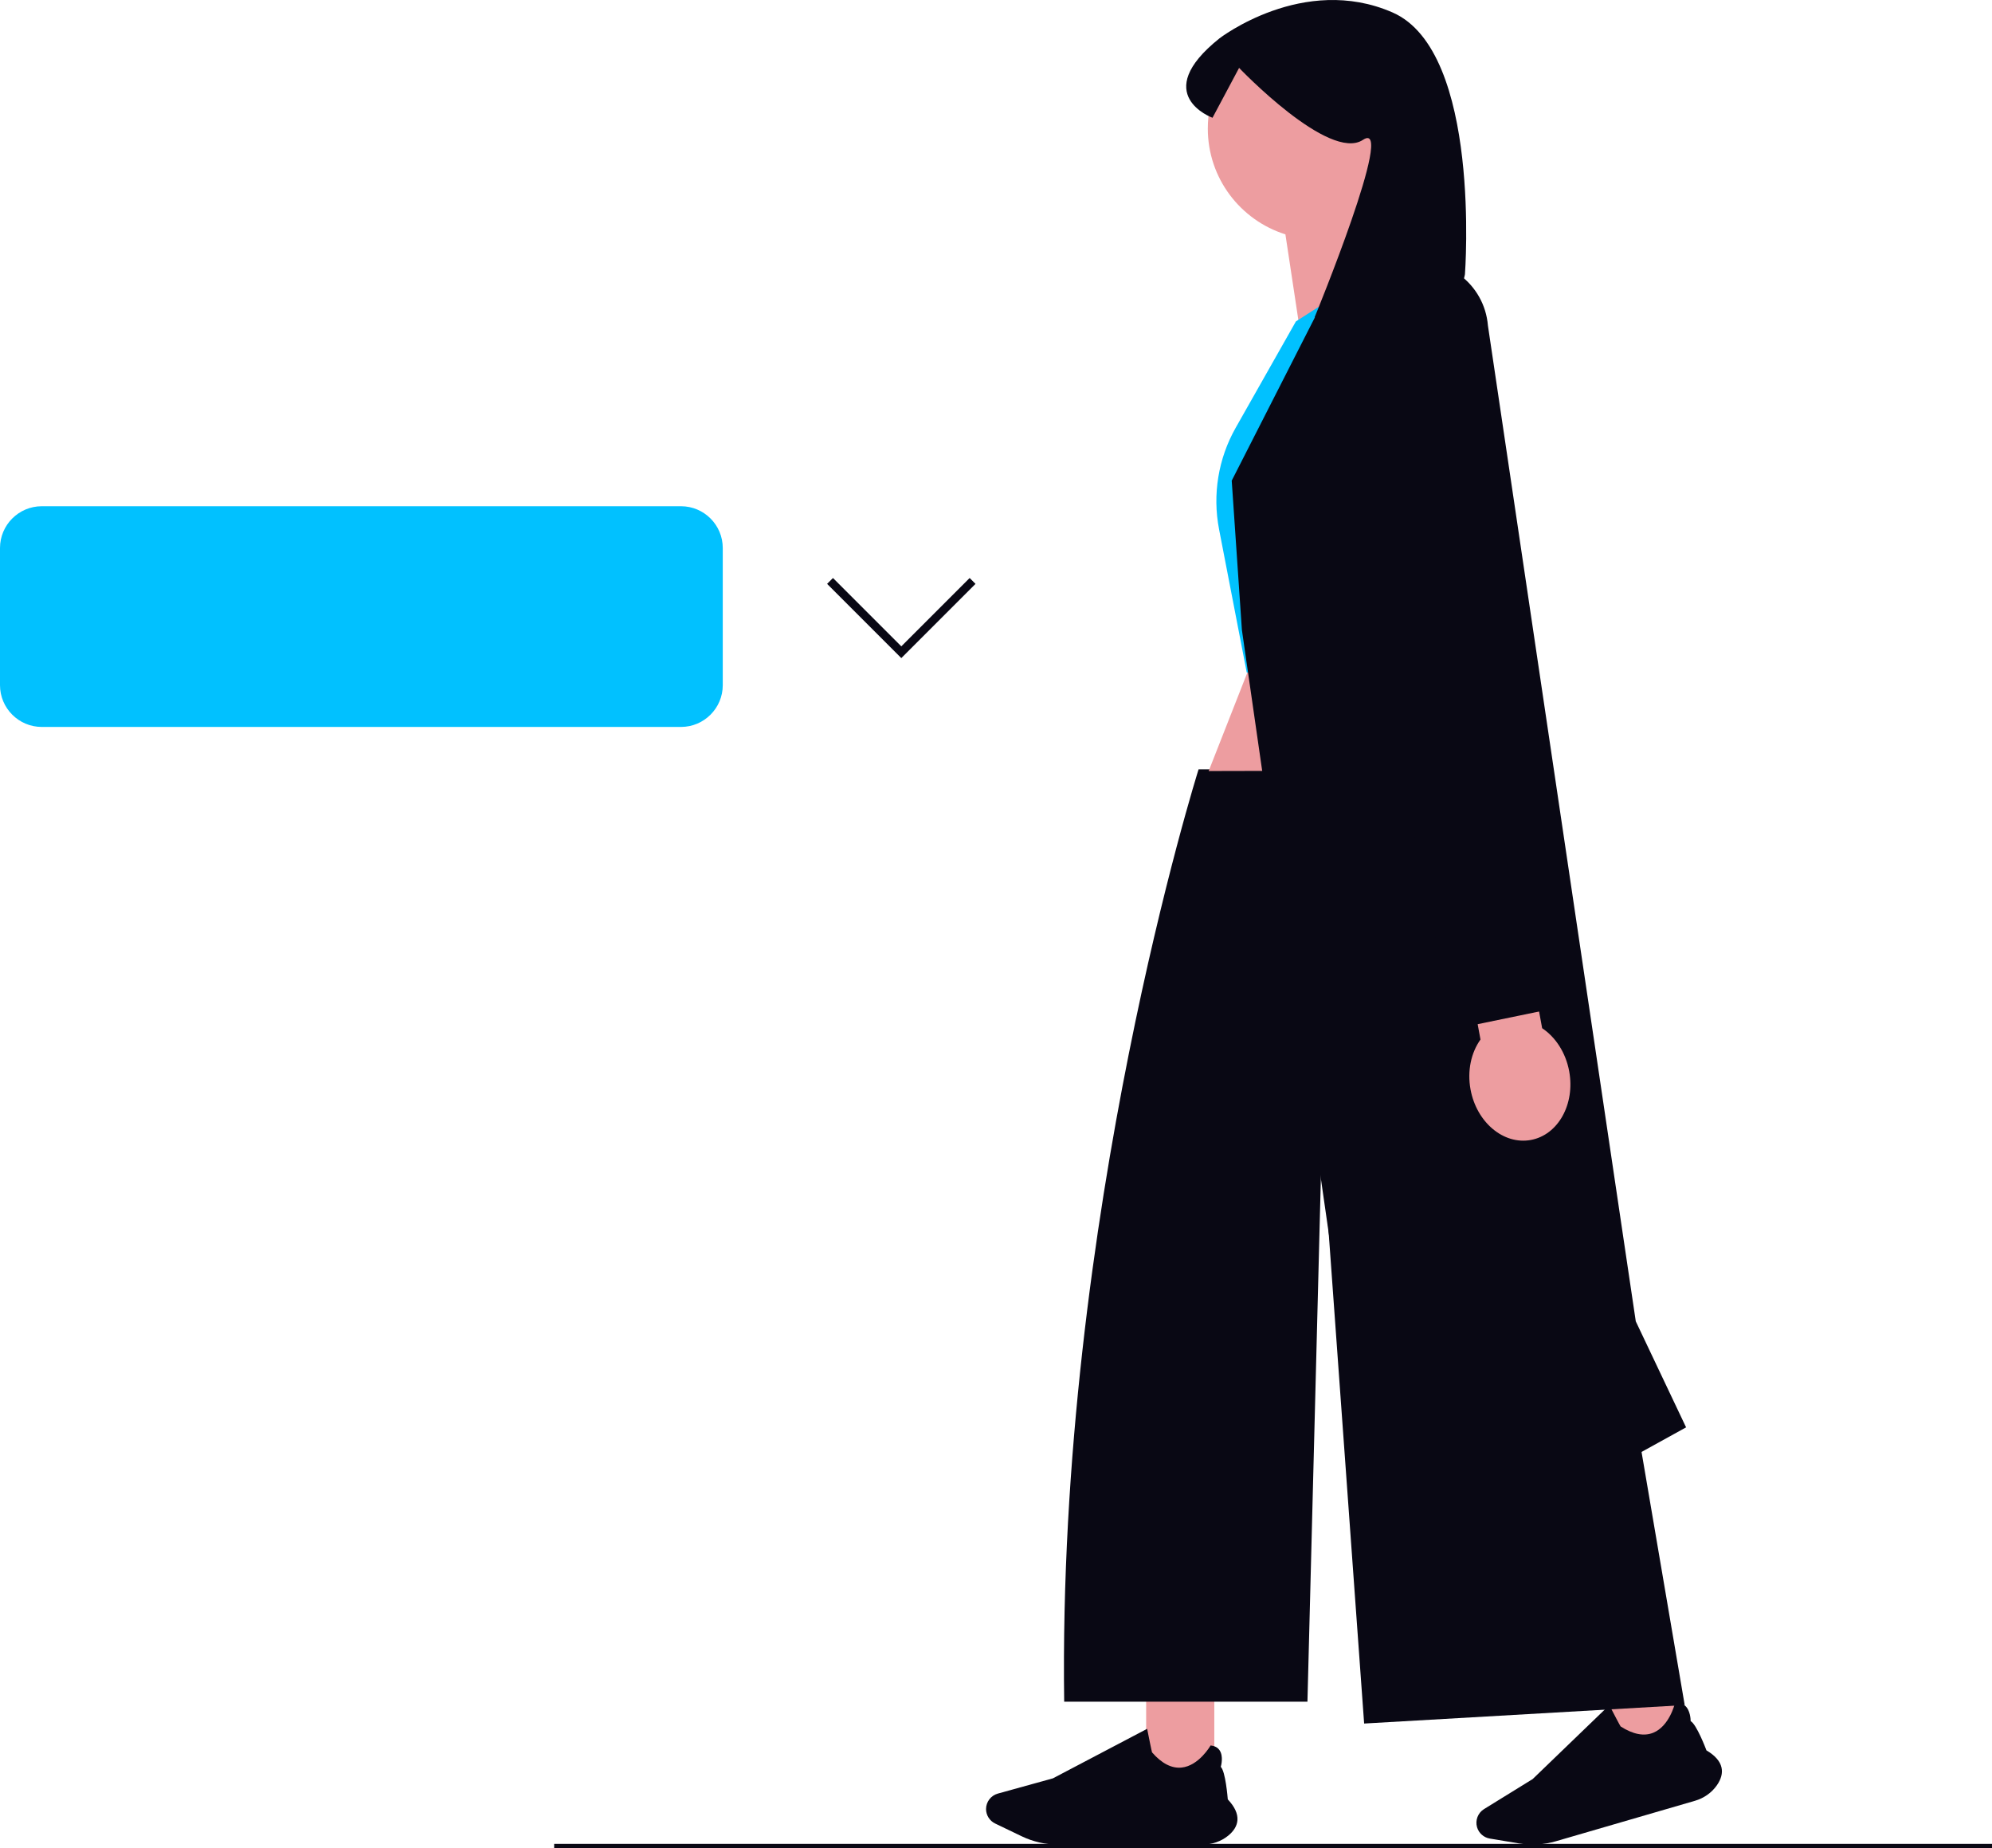 <?xml version="1.0" encoding="UTF-8"?><svg id="uuid-7c148099-cc48-46cf-ad84-d37a7057ea52" xmlns="http://www.w3.org/2000/svg" width="719.62" height="667.524" viewBox="0 0 719.62 667.524"><line x1="200.194" y1="666.774" x2="719.62" y2="666.774" fill="#fff" stroke="#090814" stroke-miterlimit="10" stroke-width="1.5"/><rect x="414.055" y="611.433" width="24.617" height="32.446" fill="#ed9da0" stroke-width="0"/><path d="m434.471,666.271h-52.327c-4.472,0-8.967-1.024-12.998-2.962l-9.647-4.637c-1.995-.959-3.283-3.008-3.283-5.221,0-2.595,1.747-4.891,4.248-5.584l19.902-5.507,34.047-17.896.025.129c.637,3.225,1.623,8.096,1.749,8.392,3.492,4,7.078,5.843,10.661,5.48,6.249-.633,10.403-7.849,10.444-7.922l.032-.056.064.007c1.463.151,2.546.742,3.217,1.754,1.425,2.149.556,5.459.413,5.959,1.707,1.67,2.473,10.998,2.532,11.751,2.468,2.616,3.641,5.132,3.486,7.476-.136,2.05-1.272,3.953-3.378,5.657-2.533,2.051-5.796,3.18-9.186,3.18Z" fill="#090814" stroke-width="0"/><rect x="581.435" y="599.427" width="24.617" height="32.446" transform="translate(-148.335 190.356) rotate(-16.22)" fill="#ed9da0" stroke-width="0"/><path d="m612.315,650.464l-50.245,14.617c-4.294,1.249-8.896,1.521-13.308.787l-10.558-1.758c-2.183-.363-3.993-1.971-4.611-4.096-.725-2.492.311-5.185,2.52-6.548l17.571-10.847,27.693-26.694.06.117c1.512,2.919,3.82,7.321,4.023,7.569,4.47,2.865,8.429,3.633,11.767,2.284,5.823-2.354,7.796-10.442,7.815-10.524l.015-.062.063-.012c1.447-.263,2.651.001,3.579.786,1.969,1.666,2.059,5.087,2.061,5.606,2.106,1.127,5.447,9.869,5.714,10.576,3.101,1.823,4.93,3.91,5.435,6.205.442,2.006-.118,4.151-1.663,6.376-1.86,2.677-4.677,4.673-7.932,5.62Z" fill="#090814" stroke-width="0"/><path d="m550.974,277.897h-117.981s-51.001,161.604-48.551,336.771h87.878l5.217-203.341,15.265,211.234,115.804-6.668-57.632-337.996Z" fill="#090814" stroke-width="0"/><polygon points="530.627 222.669 554.796 278.227 436.638 278.504 457.131 226.344 530.627 222.669" fill="#ed9da0" stroke-width="0"/><path d="m516.37,46.461c0-22.103-17.918-40.02-40.021-40.02s-40.021,17.918-40.021,40.02c0,17.925,11.786,33.096,28.03,38.191l7.737,51.13,39.441-32.867s-8.52-10.853-13.09-23.09c10.8-7.167,17.923-19.431,17.923-33.364Z" fill="#ed9da0" stroke-width="0"/><path d="m515.292,85.967l-47.137,30.132-21.757,38.423c-6.3,11.125-8.427,24.132-6.001,36.685l9.996,51.715h104.226l-16.468-107.894c-2.102-13.771-7.347-26.873-15.329-38.29l-7.53-10.77Z" fill="#01C1FF" stroke-width="0"/><path d="m478.039,108.693l29.529-13.94c14.781-2.765,28.71,7.859,29.952,22.844l53.412,359.682,18.176,38.299-110.245,60.83-50.223-348.897-3.675-53.898,33.074-64.922Z" fill="#090814" stroke-width="0"/><path d="m557.108,371.395l-7.014-38.154-22.277,4.095,7.014,38.154c-3.345,4.695-4.845,11.227-3.596,18.024,2.186,11.893,11.937,20.068,21.78,18.258,9.843-1.809,16.049-12.917,13.863-24.81-1.249-6.797-4.974-12.369-9.77-15.567Z" fill="#ed9da0" stroke-width="0"/><polyline points="487.263 187.601 525.252 371.713 563.768 363.765 537.482 178.859" fill="#090814" stroke-width="0"/><path d="m529.22,99.043s-1.869,14.179-19.183,14.642q-35.123.939-35.123.939s29.691-72.256,17.482-64.116c-12.208,8.14-44.764-25.986-44.764-25.986l-9.606,18.016s-22.95-8.311,2.485-28.661c0,0,30.347-23.462,62.563-9.373,32.217,14.089,26.146,94.539,26.146,94.539Z" fill="#090814" stroke-width="0"/><path d="m246.014,262.578H15.09c-8.321,0-15.09-6.769-15.09-15.09v-49.543c0-8.321,6.769-15.09,15.09-15.09h230.923c8.321,0,15.09,6.769,15.09,15.09v49.543c0,8.321-6.769,15.09-15.09,15.09Z" fill="#01C1FF" stroke-width="0"/><polyline points="351.35 209.842 325.602 235.59 299.854 209.842" fill="none" stroke="#090814" stroke-miterlimit="10" stroke-width="3"/></svg>